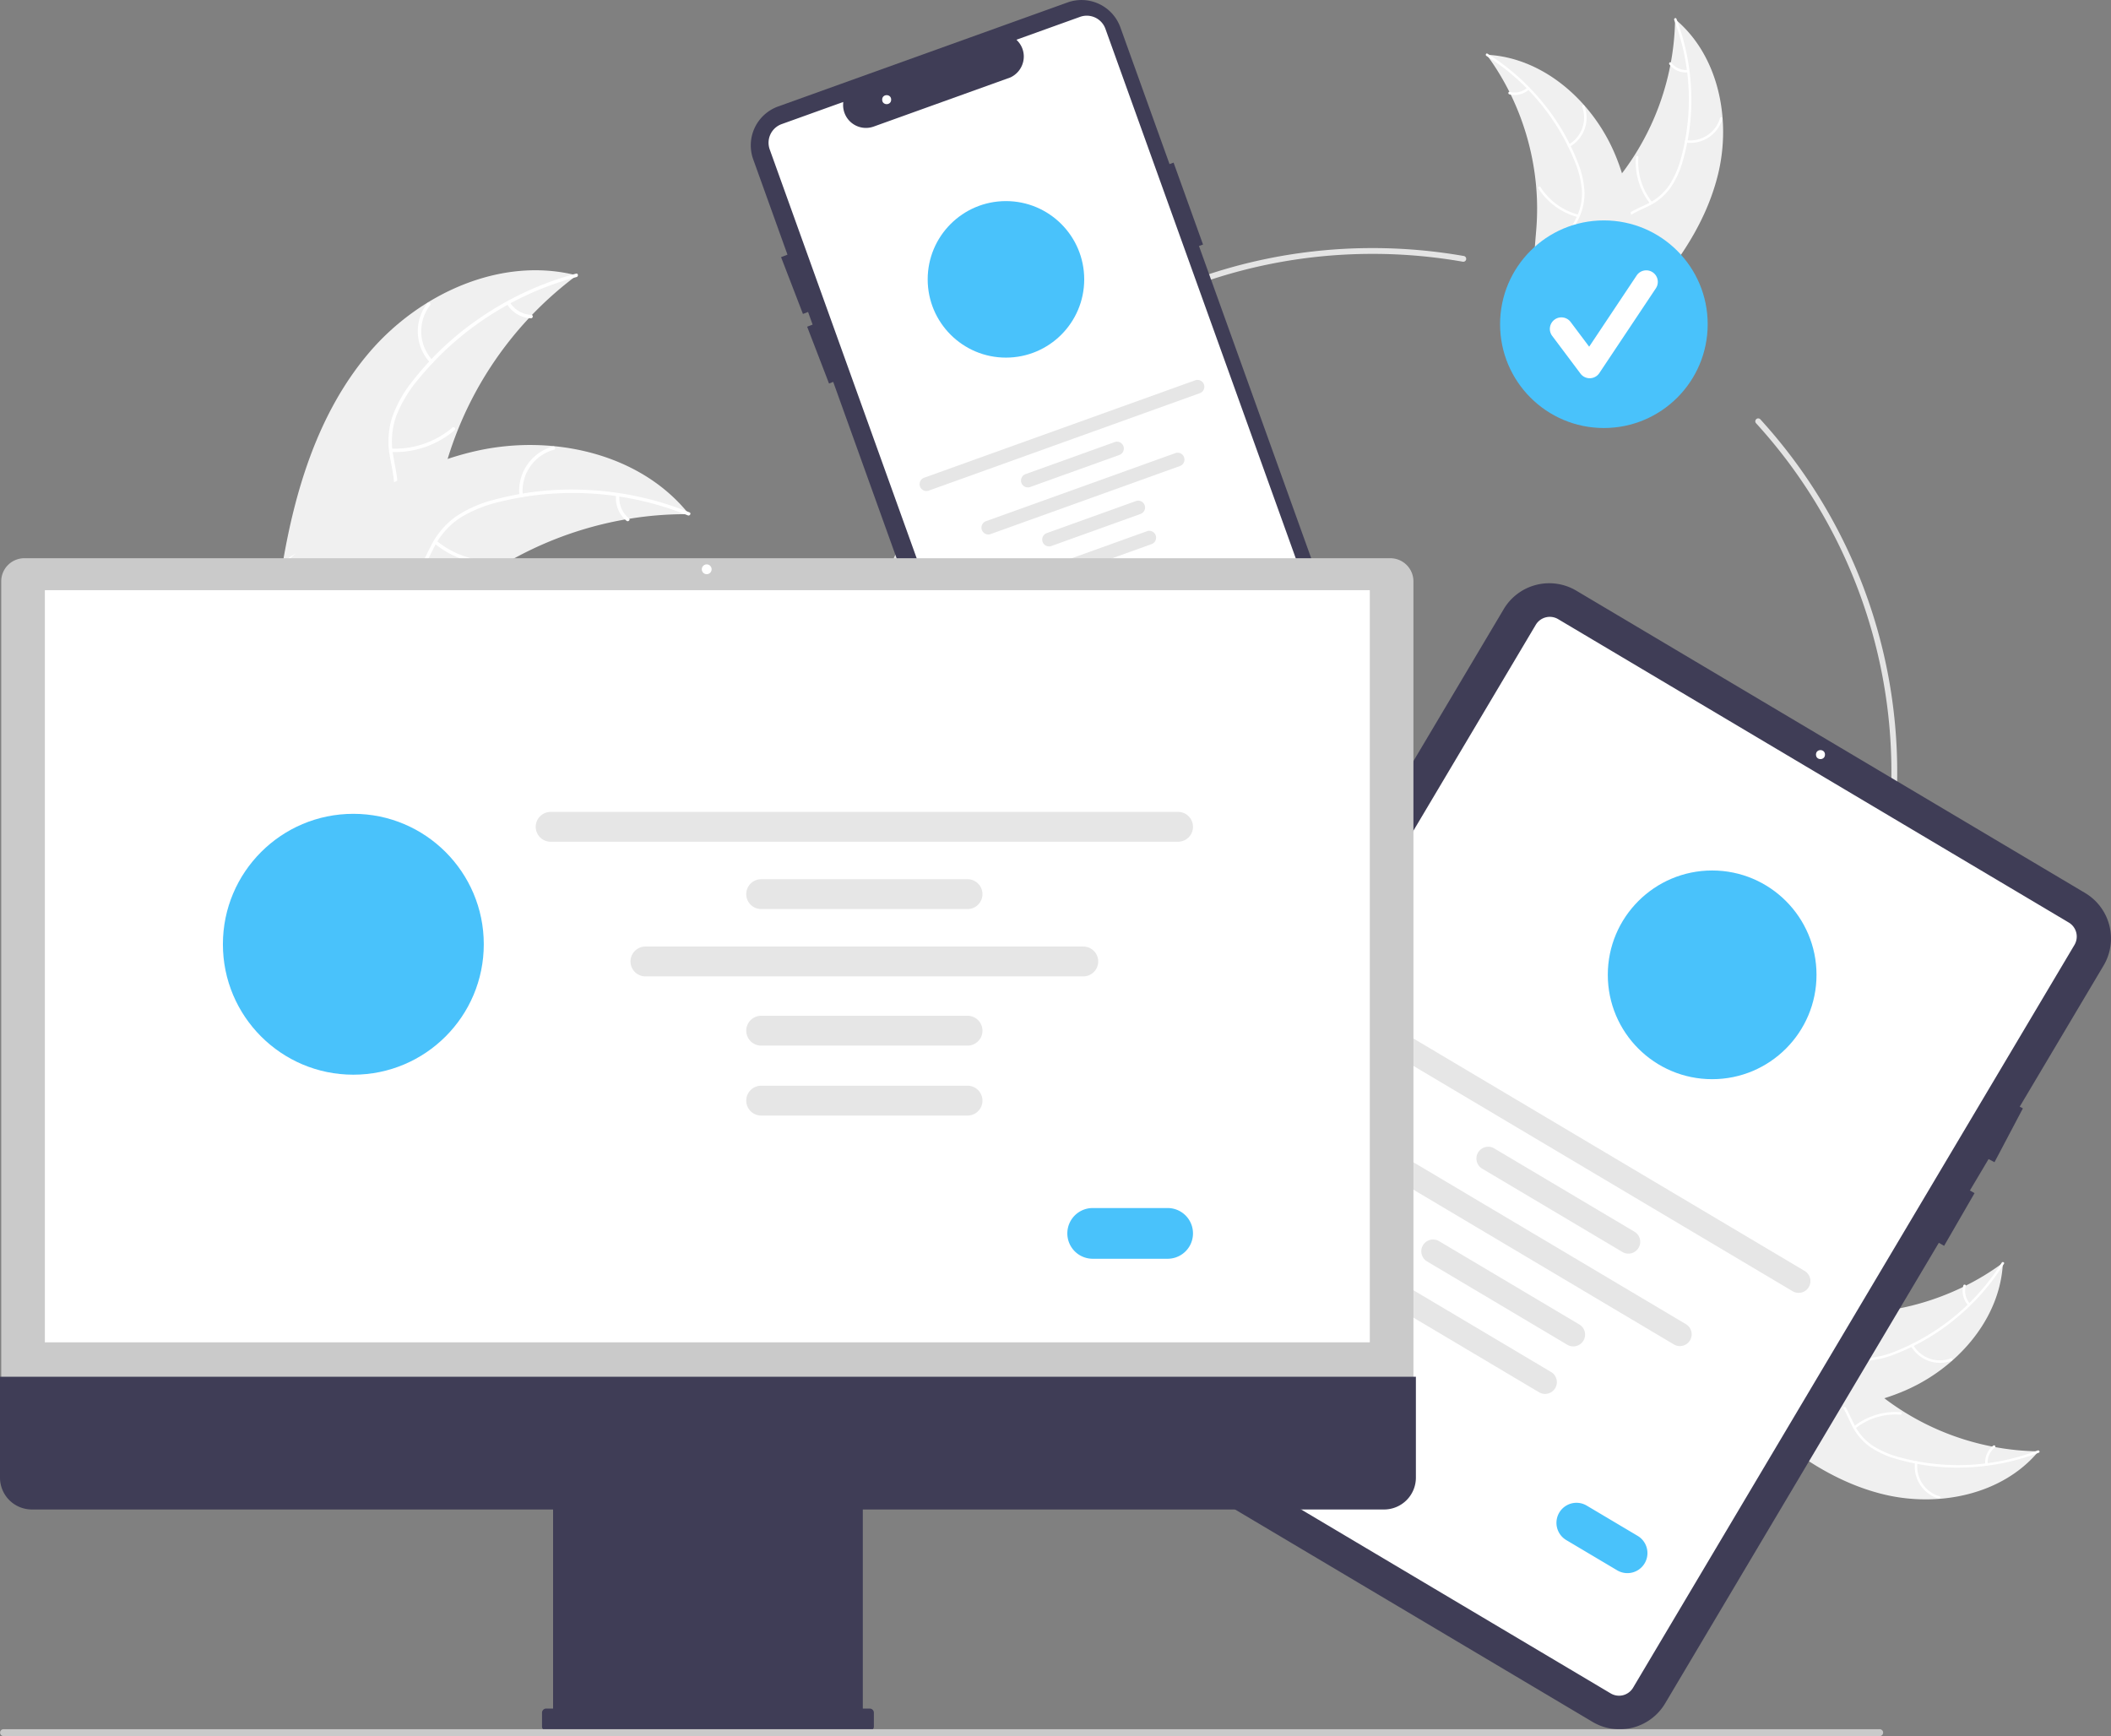 <svg xmlns="http://www.w3.org/2000/svg" data-name="Layer 1" width="728.252" height="598.943" viewBox="0 0 728.252 598.943" xmlns:xlink="http://www.w3.org/1999/xlink"><rect x="0" y="0" width="728.252" height="598.943" fill="#808080" stroke="none"/><path d="M828.549,210.725c4.653-18.979.229-41.112-14.804-53.595a90.031,90.031,0,0,1-22.02,57.757c-5.393,6.171-12.034,12.472-12.296,20.663-.163,5.097,2.325,9.992,5.754,13.767,3.429,3.775,7.754,6.6,12.027,9.381l.628,1.107C811.595,245.929,823.896,229.704,828.549,210.725Z" transform="translate(-235.874 -150.529)" fill="#f0f0f0"/><path d="M813.443,157.407a76.953,76.953,0,0,1,2.45,47.282,33.138,33.138,0,0,1-4.048,9.561,19.006,19.006,0,0,1-7.557,6.554c-2.825,1.429-5.879,2.563-8.308,4.653a11.638,11.638,0,0,0-3.915,8.675c-.117,4.087,1.241,7.972,2.701,11.725,1.621,4.167,3.371,8.47,2.996,13.032-.045.553.815.591.86.039.652-7.938-4.739-14.643-5.594-22.342-.399-3.593.282-7.327,2.939-9.947,2.323-2.291,5.472-3.463,8.344-4.884a20.281,20.281,0,0,0,7.628-6.133,30.636,30.636,0,0,0,4.401-9.37A74.658,74.658,0,0,0,819.326,183.11a78.317,78.317,0,0,0-5.121-26.104c-.197-.516-.958-.112-.763.401Z" transform="translate(-235.874 -150.529)" fill="#fff"/><path d="M817.533,199.737a11.545,11.545,0,0,0,12.52-8.171c.156-.532-.663-.799-.819-.266a10.691,10.691,0,0,1-11.661,7.577c-.549-.072-.585.789-.039.86Z" transform="translate(-235.874 -150.529)" fill="#fff"/><path d="M805.816,220.269a22.253,22.253,0,0,1-4.721-15.515c.043-.553-.817-.591-.86-.039A23.146,23.146,0,0,0,805.18,220.85c.345.435.979-.148.636-.581Z" transform="translate(-235.874 -150.529)" fill="#fff"/><path d="M818.083,174.658a6.535,6.535,0,0,1-5.675-2.5c-.34-.439-.973.145-.636.581a7.323,7.323,0,0,0,6.272,2.779.445.445,0,0,0,.45-.411.433.433,0,0,0-.411-.45Z" transform="translate(-235.874 -150.529)" fill="#fff"/><path d="M748.735,169.416c.204.28.409.56.611.847a86.065,86.065,0,0,1,7.223,11.948c.166.32.329.647.486.971a90.732,90.732,0,0,1,8.806,32.223,88.112,88.112,0,0,1,.062,13.388c-.441,6.156-1.408,12.796.164,18.568a15.114,15.114,0,0,0,.583,1.778l29.769,11.347c.081-.008.159-.009.24-.017l1.168.507c.033-.229.061-.467.094-.695.019-.133.032-.268.052-.4.011-.089.021-.179.036-.258.004-.03.007-.059.008-.082.015-.08.02-.156.033-.229q.247-1.994.467-3.999c.003-.007.003-.007-.001-.016a129.556,129.556,0,0,0,.007-30.63c-.04-.303-.077-.613-.131-.921a84.079,84.079,0,0,0-2.977-13.394,74.329,74.329,0,0,0-2.609-7.054A61.81,61.81,0,0,0,782.497,186.96c-8.528-9.707-20.066-16.579-32.789-17.484C749.382,169.453,749.063,169.432,748.735,169.416Z" transform="translate(-235.874 -150.529)" fill="#f0f0f0"/><path d="M748.658,169.819a76.953,76.953,0,0,1,30.424,36.277,33.138,33.138,0,0,1,2.525,10.071,19.006,19.006,0,0,1-2.088,9.783c-1.395,2.841-3.151,5.586-3.832,8.717a11.638,11.638,0,0,0,2.097,9.284c2.367,3.334,5.79,5.618,9.216,7.735,3.803,2.351,7.791,4.733,10.239,8.601.297.469,1.007-.019.71-.487-4.259-6.73-12.6-8.838-17.918-14.471-2.482-2.628-4.186-6.02-3.642-9.711.476-3.227,2.284-6.059,3.722-8.924a20.281,20.281,0,0,0,2.398-9.489,30.636,30.636,0,0,0-2.128-10.131,74.658,74.658,0,0,0-11.549-20.275,78.317,78.317,0,0,0-19.805-17.759c-.468-.294-.833.487-.368.779Z" transform="translate(-235.874 -150.529)" fill="#fff"/><path d="M777.409,201.155a11.545,11.545,0,0,0,5.077-14.062c-.196-.518-1.011-.238-.814.281a10.691,10.691,0,0,1-4.749,13.071c-.482.273.007.982.487.71Z" transform="translate(-235.874 -150.529)" fill="#fff"/><path d="M780.415,224.603a22.253,22.253,0,0,1-13.11-9.545c-.298-.468-1.008.02-.71.487a23.146,23.146,0,0,0,13.663,9.905c.538.139.693-.708.158-.847Z" transform="translate(-235.874 -150.529)" fill="#fff"/><path d="M762.749,180.8a6.535,6.535,0,0,1-6.036,1.421c-.535-.146-.69.702-.158.847a7.323,7.323,0,0,0,6.681-1.557.445.445,0,0,0,.112-.599.433.433,0,0,0-.599-.112Z" transform="translate(-235.874 -150.529)" fill="#fff"/><path d="M709.374,598.115c-99.804,0-181-81.196-181-181s81.196-181,181-181a182.729,182.729,0,0,1,31.477,2.728 1.0 1,0,1,1-.345,1.97A180.782,180.782,0,0,0,709.374,238.115c-98.701,0-179,80.299-179,179s80.299,179,179,179,179-80.299,179-179a178.548,178.548,0,0,0-46.695-120.569,1,1,0,0,1,1.478-1.348,180.544,180.544,0,0,1,47.217,121.916C890.374,516.919,809.178,598.115,709.374,598.115Z" transform="translate(-235.874 -150.529)" fill="#e4e4e4"/><circle cx="553.307" cy="111.852" r="35.811" fill="#49c2fb"/><path d="M784.296,281.019a3.982,3.982,0,0,1-3.186-1.594l-9.77-13.027a3.983,3.983,0,1,1,6.374-4.78l6.392,8.522,16.416-24.624a3.984,3.984,0,0,1,6.629,4.419l-19.54,29.309a3.985,3.985,0,0,1-3.204,1.773C784.37,281.018,784.333,281.019,784.296,281.019Z" transform="translate(-235.874 -150.529)" fill="#fff"/><path d="M704.717,389.026,649.494,235.396l1.4-.503-10.156-28.257-1.4.504-16.956-47.169a14.255,14.255,0,0,0-18.237-8.593l-99.833,35.885a14.256,14.256,0,0,0-8.594,18.237l11.822,32.889-2.213.852,7.547,19.597,1.771-.682,1.567,4.359-1.885.726,7.547,19.597,1.444-.556,54.736,152.274a14.23,14.23,0,0,0,18.238,8.594l99.832-35.885A14.273,14.273,0,0,0,704.717,389.026Z" transform="translate(-235.874 -150.529)" fill="#3f3d56"/><path d="M591.041,438.086a6.845,6.845,0,0,1-6.424-4.524L501.412,202.087a6.831,6.831,0,0,1,4.118-8.739l21.241-7.635-.032.743a7.874,7.874,0,0,0,10.53,7.742L584.41,177.254a7.974,7.974,0,0,0,4.488-5.636,7.808,7.808,0,0,0-1.861-6.835l-.498-.553,21.941-7.887a6.84,6.84,0,0,1,8.739,4.118L696.604,381.306a18.147,18.147,0,0,1-10.927,23.188L593.356,437.68A6.842,6.842,0,0,1,591.041,438.086Z" transform="translate(-235.874 -150.529)" fill="#fff"/><circle cx="347.033" cy="96.377" r="27" fill="#49c2fb"/><path d="M649.813,286.17l-93.502,33.61a2.362,2.362,0,1,1-1.598-4.445l93.502-33.61a2.362,2.362,0,0,1,1.598,4.445Z" transform="translate(-235.874 -150.529)" fill="#e6e6e6"/><path d="M622.046,307.48l-30.756,11.055a2.362,2.362,0,1,1-1.598-4.445l30.756-11.055a2.362,2.362,0,0,1,1.598,4.445Z" transform="translate(-235.874 -150.529)" fill="#e6e6e6"/><path d="M629.361,327.831l-30.756,11.055a2.362,2.362,0,1,1-1.598-4.445L627.763,323.386a2.362,2.362,0,0,1,1.598,4.445Z" transform="translate(-235.874 -150.529)" fill="#e6e6e6"/><path d="M633.108,338.255,602.352,349.31a2.362,2.362,0,1,1-1.598-4.445l30.756-11.055a2.362,2.362,0,1,1,1.598,4.445Z" transform="translate(-235.874 -150.529)" fill="#e6e6e6"/><path d="M642.901,311.313l-65.253,23.456a2.362,2.362,0,1,1-1.598-4.445l65.253-23.456a2.362,2.362,0,1,1,1.598,4.445Z" transform="translate(-235.874 -150.529)" fill="#e6e6e6"/><path d="M629.758,363.558l-11.167,4.014a4.016,4.016,0,0,1-2.717-7.559l11.167-4.014a4.016,4.016,0,0,1,2.717,7.559Z" transform="translate(-235.874 -150.529)" fill="#49c2fb"/><circle cx="305.882" cy="34.38" r="1.553" fill="#fff"/><path d="M363.157,272.252c17.406-20.488,45.647-33.401,71.684-26.706a123.863,123.863,0,0,0-46.635,71.113c-2.531,10.987-4.202,23.471-13.122,30.366-5.55,4.291-13.014,5.464-19.986,4.685-6.972-.779-13.608-3.323-20.155-5.845l-1.741.193C337.581,319.535,345.752,292.741,363.157,272.252Z" transform="translate(-235.874 -150.529)" fill="#f0f0f0"/><path d="M434.775,246.107a105.87,105.87,0,0,0-54.686,35.389,45.591,45.591,0,0,0-7.395,12.221,26.149,26.149,0,0,0-1.213,13.708c.685,4.301,1.883,8.62,1.511,13.013a16.011,16.011,0,0,1-6.514,11.358c-4.461,3.426-9.887,5.044-15.248,6.442-5.953,1.552-12.16,3.07-16.944,7.166-.58.496-1.316-.432-.737-.928,8.323-7.127,20.144-6.522,29.417-11.776,4.327-2.452,7.941-6.222,8.719-11.295.681-4.436-.551-8.892-1.282-13.24a27.903,27.903,0,0,1,.687-13.448,42.148,42.148,0,0,1,6.898-12.46,102.712,102.712,0,0,1,23.391-21.986A107.747,107.747,0,0,1,434.607,244.933c.735-.197.898.978.168,1.173Z" transform="translate(-235.874 -150.529)" fill="#fff"/><path d="M384.289,275.674a15.884,15.884,0,0,1-.985-20.544c.467-.602,1.425.095.957.699a14.708,14.708,0,0,0,.955,19.109c.524.554-.407,1.288-.928.737Z" transform="translate(-235.874 -150.529)" fill="#fff"/><path d="M370.846,305.29A30.615,30.615,0,0,0,391.948,298.044c.581-.494,1.318.434.737.928a31.844,31.844,0,0,1-21.974,7.495c-.763-.034-.624-1.211.135-1.177Z" transform="translate(-235.874 -150.529)" fill="#fff"/><path d="M411.802,254.842a8.991,8.991,0,0,0,7.362,4.311c.763.025.623,1.202-.135,1.177a10.075,10.075,0,0,1-8.155-4.751.612.612,0,0,1,.095-.832.595.595,0,0,1,.832.095Z" transform="translate(-235.874 -150.529)" fill="#fff"/><path d="M473.557,327.924c-.477-.002-.954-.004-1.437.002a118.406,118.406,0,0,0-19.142,1.581c-.49.073-.986.154-1.474.241a124.827,124.827,0,0,0-43.022,16.163,121.222,121.222,0,0,0-14.975,10.724c-6.508,5.454-13.13,11.886-20.832,14.787a20.794,20.794,0,0,1-2.452.784L333.573,348.168c-.056-.096-.118-.185-.174-.281l-1.507-.893c.229-.221.471-.445.7-.665.132-.129.273-.252.405-.38.091-.084.182-.168.259-.249.03-.028.061-.056.085-.076.077-.081.157-.148.229-.221q2.024-1.883,4.082-3.745c.005-.008.005-.008.019-.011,10.477-9.428,21.834-18.064,34.14-24.703.37-.2.746-.408,1.133-.596a115.674,115.674,0,0,1,17.332-7.48,102.264,102.264,0,0,1,9.967-2.779,85.037,85.037,0,0,1,26.536-1.658c17.697,1.681,34.66,9.004,45.927,22.457C472.994,327.233,473.274,327.572,473.557,327.924Z" transform="translate(-235.874 -150.529)" fill="#f0f0f0"/><path d="M473.169,328.336a105.87,105.87,0,0,0-64.97-4.669,45.591,45.591,0,0,0-13.263,5.305,26.149,26.149,0,0,0-9.222,10.215c-2.043,3.846-3.686,8.017-6.628,11.299a16.011,16.011,0,0,1-12.04,5.147c-5.624.049-10.931-1.926-16.053-4.037-5.687-2.344-11.558-4.87-17.844-4.479-.762.047-.79-1.137-.03-1.184,10.936-.679,20.011,6.921,30.578,8.308,4.931.647,10.086-.187,13.762-3.769,3.214-3.132,4.913-7.431,6.948-11.344a27.902,27.902,0,0,1,8.645-10.324,42.148,42.148,0,0,1,13.01-5.796,102.713,102.713,0,0,1,31.914-3.472,107.747,107.747,0,0,1,35.765,7.761c.705.285.128,1.321-.572,1.038Z" transform="translate(-235.874 -150.529)" fill="#fff"/><path d="M415.057,321.547a15.884,15.884,0,0,1,11.583-16.996c.736-.2,1.081.934.344,1.134a14.708,14.708,0,0,0-10.742,15.832c.084.758-1.101.783-1.184.03Z" transform="translate(-235.874 -150.529)" fill="#fff"/><path d="M386.493,337.1a30.615,30.615,0,0,0,21.211,6.92c.762-.045.791,1.14.03,1.184a31.844,31.844,0,0,1-22.057-7.245c-.589-.487.231-1.343.816-.859Z" transform="translate(-235.874 -150.529)" fill="#fff"/><path d="M449.567,321.479a8.991,8.991,0,0,0,3.282,7.875c.594.479-.226,1.335-.816.859a10.075,10.075,0,0,1-3.651-8.703.612.612,0,0,1,.577-.607.595.595,0,0,1,.607.577Z" transform="translate(-235.874 -150.529)" fill="#fff"/><path d="M885.524,666.043c18.979,4.653,41.112.229,53.595-14.804a90.031,90.031,0,0,1-57.757-22.02c-6.171-5.393-12.472-12.034-20.663-12.296-5.097-.163-9.992,2.325-13.767,5.754-3.775,3.429-6.6,7.754-9.381,12.027l-1.107.628C850.32,649.088,866.545,661.389,885.524,666.043Z" transform="translate(-235.874 -150.529)" fill="#f0f0f0"/><path d="M938.842,650.936a76.953,76.953,0,0,1-47.282,2.45,33.138,33.138,0,0,1-9.561-4.048,19.006,19.006,0,0,1-6.554-7.557c-1.429-2.825-2.563-5.879-4.653-8.308a11.638,11.638,0,0,0-8.675-3.915c-4.087-.117-7.972,1.241-11.725,2.701-4.167,1.621-8.47,3.371-13.032,2.996-.553-.045-.591.815-.039.86,7.938.652,14.643-4.739,22.342-5.594,3.593-.399,7.327.282,9.947,2.939,2.291,2.323,3.463,5.472,4.884,8.344a20.281,20.281,0,0,0,6.133,7.628,30.636,30.636,0,0,0,9.37,4.401,74.657,74.657,0,0,0,23.142,2.986,78.317,78.317,0,0,0,26.104-5.121c.516-.197.112-.958-.401-.763Z" transform="translate(-235.874 -150.529)" fill="#fff"/><path d="M896.512,655.026a11.545,11.545,0,0,0,8.171,12.52c.532.156.799-.663.266-.819a10.691,10.691,0,0,1-7.577-11.661c.072-.549-.789-.585-.86-.039Z" transform="translate(-235.874 -150.529)" fill="#fff"/><path d="M875.98,643.309a22.253,22.253,0,0,1,15.515-4.721c.553.043.591-.817.039-.86a23.146,23.146,0,0,0-16.135,4.945c-.435.345.148.979.581.636Z" transform="translate(-235.874 -150.529)" fill="#fff"/><path d="M921.591,655.577a6.535,6.535,0,0,1,2.5-5.675c.439-.34-.145-.973-.581-.636a7.323,7.323,0,0,0-2.779,6.272.445.445,0,0,0,.411.45.433.433,0,0,0,.45-.411Z" transform="translate(-235.874 -150.529)" fill="#fff"/><path d="M926.833,586.228c-.28.204-.56.409-.847.611a86.065,86.065,0,0,1-11.948,7.223c-.32.166-.647.329-.971.486a90.732,90.732,0,0,1-32.223,8.806,88.112,88.112,0,0,1-13.388.062c-6.156-.441-12.796-1.408-18.568.164a15.114,15.114,0,0,0-1.778.583l-11.347,29.769c.008.081.009.159.017.24l-.507,1.168c.229.033.467.061.695.094.133.019.268.032.4.052.089.011.179.021.258.036.03.004.059.007.082.008.08.015.156.02.229.033q1.994.247,3.999.467c.007.003.007.003.016-.001a129.556,129.556,0,0,0,30.63.007c.303-.04.613-.077.921-.131a84.079,84.079,0,0,0,13.394-2.977,74.329,74.329,0,0,0,7.054-2.609,61.81,61.81,0,0,0,16.335-10.326c9.707-8.528,16.579-20.066,17.484-32.789C926.796,586.876,926.817,586.556,926.833,586.228Z" transform="translate(-235.874 -150.529)" fill="#f0f0f0"/><path d="M926.43,586.151a76.953,76.953,0,0,1-36.277,30.424,33.138,33.138,0,0,1-10.071,2.525,19.006,19.006,0,0,1-9.783-2.088c-2.841-1.395-5.586-3.151-8.717-3.832a11.638,11.638,0,0,0-9.284,2.097c-3.334,2.367-5.618,5.79-7.735,9.216-2.351,3.803-4.733,7.791-8.601,10.239-.469.297.019,1.007.487.71,6.73-4.259,8.838-12.6,14.471-17.918,2.628-2.482,6.02-4.186,9.711-3.642,3.227.476,6.059,2.284,8.924,3.722a20.281,20.281,0,0,0,9.489,2.398,30.636,30.636,0,0,0,10.131-2.128,74.658,74.658,0,0,0,20.275-11.549A78.317,78.317,0,0,0,927.208,586.519c.294-.468-.487-.833-.779-.368Z" transform="translate(-235.874 -150.529)" fill="#fff"/><path d="M895.094,614.902a11.545,11.545,0,0,0,14.062,5.077c.518-.196.238-1.011-.281-.814a10.691,10.691,0,0,1-13.071-4.749c-.273-.482-.982.007-.71.487Z" transform="translate(-235.874 -150.529)" fill="#fff"/><path d="M871.646,617.909a22.253,22.253,0,0,1,9.545-13.11c.468-.298-.02-1.008-.487-.71a23.146,23.146,0,0,0-9.905,13.663c-.139.538.708.693.847.158Z" transform="translate(-235.874 -150.529)" fill="#fff"/><path d="M915.449,600.243a6.535,6.535,0,0,1-1.421-6.036c.146-.535-.702-.69-.847-.158a7.323,7.323,0,0,0,1.557,6.681.445.445,0,0,0,.599.112.433.433,0,0,0,.112-.599Z" transform="translate(-235.874 -150.529)" fill="#fff"/><path d="M961.571,483.63l-28.94,48.7,1.1.58-9.8,18.58-2.04-1.08-6.44,10.83,1.6.92-10.5,18.18-1.82-1.05-94.43,158.92a18.274,18.274,0,0,1-25.02,6.37L609.731,640.27a18.272,18.272,0,0,1-6.37-25.02l151.27-254.58a18.274,18.274,0,0,1,25.02-6.37l175.55,104.31A18.281,18.281,0,0,1,961.571,483.63Z" transform="translate(-235.874 -150.529)" fill="#3f3d56"/><path d="M791.537,734.753,615.369,630.076a5.634,5.634,0,0,1-1.963-7.712L765.679,366.09a5.634,5.634,0,0,1,7.712-1.963L949.56,468.804a5.634,5.634,0,0,1,1.963,7.712L799.25,732.79A5.634,5.634,0,0,1,791.537,734.753Z" transform="translate(-235.874 -150.529)" fill="#fff"/><circle cx="628.028" cy="260.333" r="1.553" fill="#fff"/><path d="M854.291,595.994,707.234,508.615a4.066,4.066,0,1,1,4.154-6.991l147.057,87.379a4.066,4.066,0,1,1-4.154,6.991Z" transform="translate(-235.874 -150.529)" fill="#e6e6e6"/><path d="M795.572,582.454l-48.371-28.741a4.066,4.066,0,1,1,4.154-6.991l48.371,28.741a4.066,4.066,0,0,1-4.154,6.991Z" transform="translate(-235.874 -150.529)" fill="#e6e6e6"/><path d="M776.554,614.461l-48.371-28.741a4.066,4.066,0,0,1,4.154-6.991l48.371,28.741a4.066,4.066,0,1,1-4.154,6.991Z" transform="translate(-235.874 -150.529)" fill="#e6e6e6"/><path d="M766.813,630.855l-48.371-28.741a4.066,4.066,0,1,1,4.154-6.991l48.371,28.741a4.066,4.066,0,1,1-4.154,6.991Z" transform="translate(-235.874 -150.529)" fill="#e6e6e6"/><path d="M813.325,614.352l-102.627-60.979a4.066,4.066,0,0,1,4.154-6.991l102.627,60.979a4.066,4.066,0,1,1-4.154,6.991Z" transform="translate(-235.874 -150.529)" fill="#e6e6e6"/><path d="M793.764,692.284l-17.563-10.436a6.914,6.914,0,0,1,7.064-11.888l17.563,10.436a6.914,6.914,0,0,1-7.064,11.888Z" transform="translate(-235.874 -150.529)" fill="#49c2fb"/><circle cx="590.659" cy="336.314" r="36" fill="#49c2fb"/><path d="M236.298,633.134H723.479V351.086a7.98,7.98,0,0,0-7.971-7.971H244.269a7.98,7.98,0,0,0-7.971,7.971Z" transform="translate(-235.874 -150.529)" fill="#cacaca"/><rect x="15.476" y="203.611" width="457.077" height="259.491" fill="#fff"/><path d="M235.874,625.502v34.805a10.987,10.987,0,0,0,10.987,10.987H426.676v68.689h-2.389a1.427,1.427,0,0,0-1.427,1.427V746.188a1.427,1.427,0,0,0,1.427,1.427H535.914A1.427,1.427,0,0,0,537.341,746.188v-4.778a1.427,1.427,0,0,0-1.427-1.427h-2.389V671.295H713.34a10.987,10.987,0,0,0,10.987-10.987v-34.805Z" transform="translate(-235.874 -150.529)" fill="#3f3d56"/><path d="M642.287,440.923H425.833a5.145,5.145,0,1,1,0-10.29H642.287a5.145,5.145,0,1,1,0,10.29Z" transform="translate(-235.874 -150.529)" fill="#e6e6e6"/><path d="M569.659,464.149H498.461a5.145,5.145,0,1,1,0-10.291h71.198a5.145,5.145,0,1,1,0,10.291Z" transform="translate(-235.874 -150.529)" fill="#e6e6e6"/><path d="M569.659,511.26H498.461a5.145,5.145,0,0,1,0-10.291h71.198a5.145,5.145,0,0,1,0,10.291Z" transform="translate(-235.874 -150.529)" fill="#e6e6e6"/><path d="M569.659,535.39H498.461a5.145,5.145,0,1,1,0-10.29h71.198a5.145,5.145,0,1,1,0,10.29Z" transform="translate(-235.874 -150.529)" fill="#e6e6e6"/><path d="M609.589,487.374H458.531a5.145,5.145,0,1,1,0-10.29H609.589a5.145,5.145,0,1,1,0,10.29Z" transform="translate(-235.874 -150.529)" fill="#e6e6e6"/><path d="M638.684,584.795H612.832a8.749,8.749,0,0,1,0-17.498h25.852a8.749,8.749,0,0,1,0,17.498Z" transform="translate(-235.874 -150.529)" fill="#49c2fb"/><circle cx="121.895" cy="325.766" r="45" fill="#49c2fb"/><path d="M884.359,749.471h-647.294a1.191,1.191,0,0,1,0-2.381h647.294a1.191,1.191,0,0,1,0,2.381Z" transform="translate(-235.874 -150.529)" fill="#cacaca"/><circle cx="243.802" cy="196.403" r="1.696" fill="#fff"/></svg>